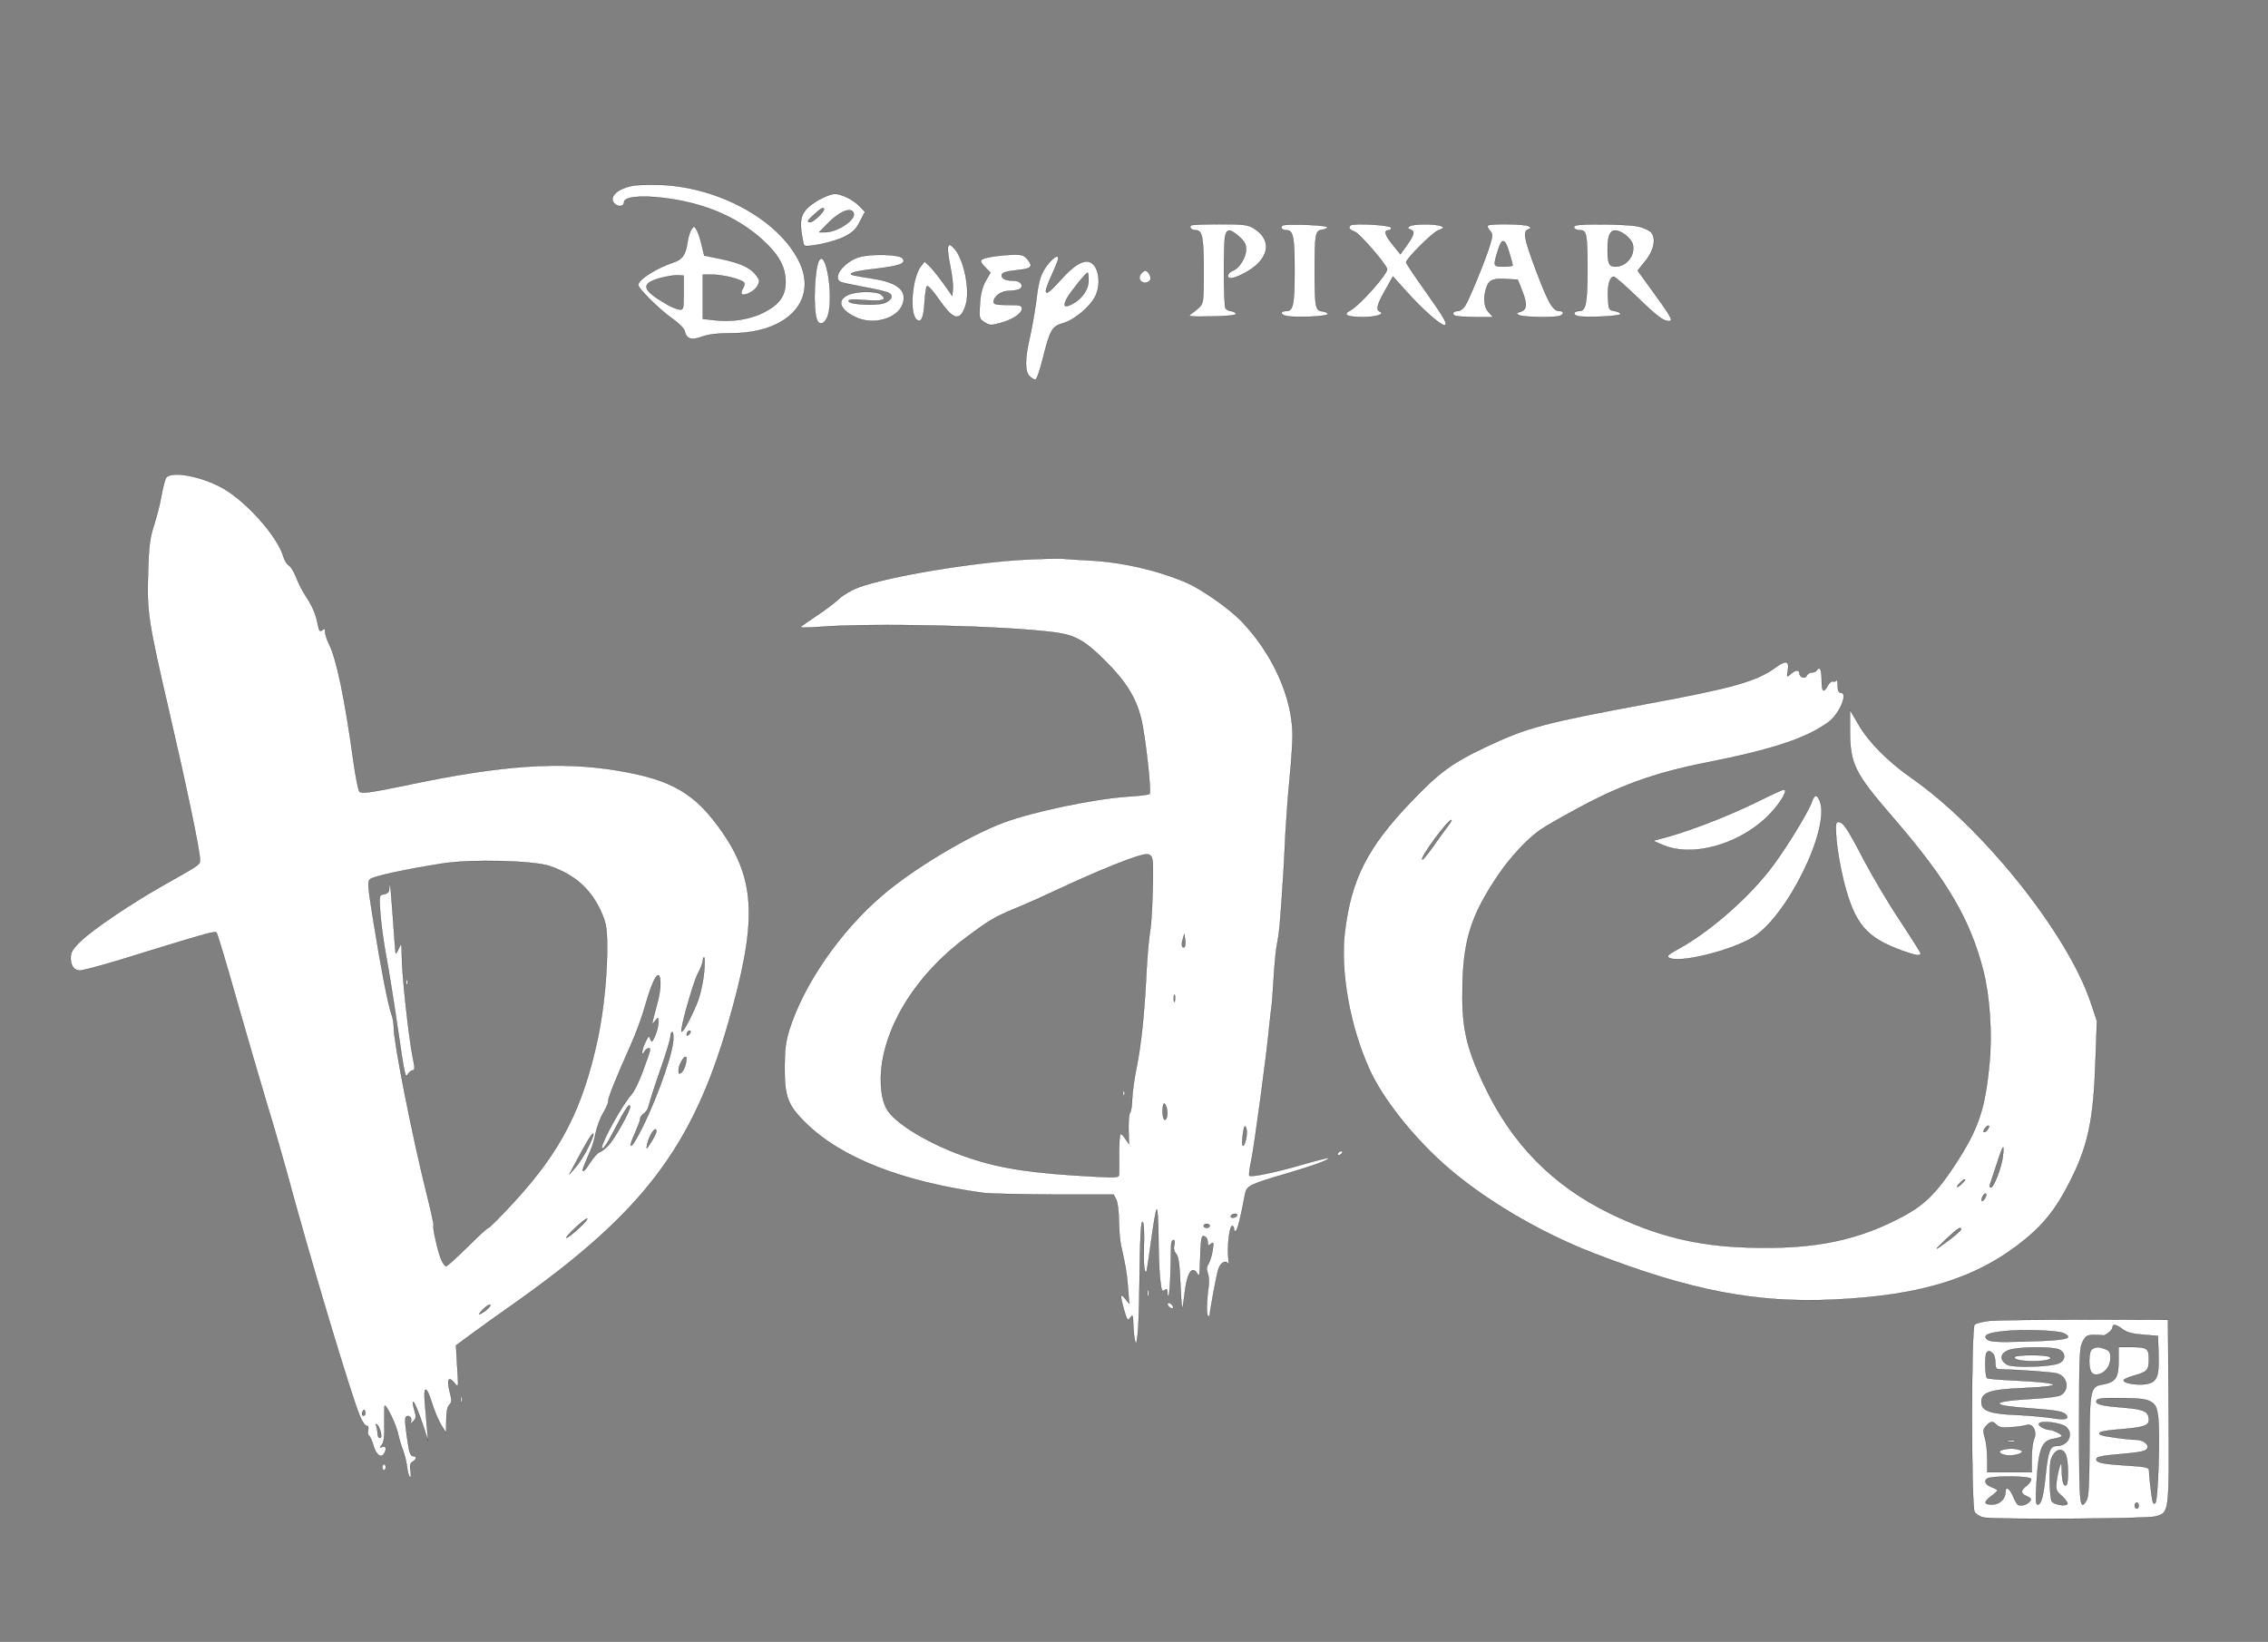 <?xml version="1.0" standalone="no"?>
<!DOCTYPE svg PUBLIC "-//W3C//DTD SVG 20010904//EN"
 "http://www.w3.org/TR/2001/REC-SVG-20010904/DTD/svg10.dtd">
<svg version="1.0" xmlns="http://www.w3.org/2000/svg"
 width="1123pt" height="813pt" viewBox="0 0 1123 813"
 preserveAspectRatio="xMidYMid meet">

<rect x="0" y="0" width="1123" height="813" fill="#808080" stroke="none"/>

<g transform="translate(0,813) scale(0.1,-0.1)"
fill="#FFFFFF" stroke="#000000">
<path d="M3144 7212 c-80 -11 -131 -54 -104 -87 18 -22 50 -19 50 4 0 26 81
35 196 21 214 -26 387 -104 515 -232 62 -62 88 -116 89 -183 0 -70 -32 -114
-110 -153 -68 -34 -159 -48 -245 -37 l-55 6 0 110 0 109 48 0 c52 0 147 -24
157 -40 3 -5 0 -18 -7 -29 -7 -11 -9 -23 -6 -27 13 -12 63 13 78 39 13 24 13
29 -6 54 -28 38 -76 60 -175 81 l-82 17 -12 50 c-6 28 -17 61 -24 74 -13 23
-14 24 -27 6 -7 -10 -16 -38 -20 -64 -8 -62 -26 -87 -71 -101 -84 -28 -173
-85 -173 -111 0 -18 109 -125 168 -166 33 -23 58 -48 62 -62 9 -40 33 -48 87
-28 33 12 78 17 144 17 284 0 436 169 330 367 -105 197 -387 352 -668 367 -49
2 -111 1 -139 -2z m241 -532 c0 -83 -1 -85 -23 -82 -13 2 -40 13 -60 25 -123
70 -132 102 -37 129 33 9 74 16 90 15 l30 -2 0 -85z"/>
<path d="M4050 7138 c-75 -46 -92 -78 -82 -157 5 -33 11 -63 14 -66 12 -12
147 16 197 42 44 22 60 38 79 76 l25 48 -24 25 c-32 34 -91 64 -127 64 -15 0
-52 -15 -82 -32z m30 -45 c0 -13 -53 -63 -67 -63 -20 0 -16 7 20 40 32 29 47
37 47 23z m147 -18 c12 -33 -79 -94 -141 -95 l-30 0 35 36 c62 66 123 92 136
59z"/>
<path d="M5897 7014 c-10 -11 3 -24 23 -24 33 0 40 -33 40 -200 0 -155 -1
-162 -23 -183 -13 -12 -32 -27 -43 -34 -15 -10 4 -12 104 -10 73 1 122 6 122
12 1 6 -10 12 -22 14 -13 1 -26 8 -30 15 -9 14 -10 311 -2 355 8 39 24 39 69
0 26 -23 35 -39 35 -63 0 -40 -33 -94 -65 -106 -14 -5 -25 -17 -25 -26 0 -21
38 -12 95 21 112 65 126 158 32 215 -28 17 -51 20 -168 20 -75 0 -139 -3 -142
-6z"/>
<path d="M6352 7014 c-17 -8 -5 -24 18 -24 33 0 40 -33 40 -200 0 -167 -7
-200 -40 -200 -33 0 -32 -19 2 -25 49 -9 203 -2 203 10 0 6 -12 11 -26 13 -36
4 -39 18 -39 202 0 181 3 198 36 202 14 2 26 8 27 13 2 10 -197 18 -221 9z"/>
<path d="M6687 7014 c-12 -13 -8 -19 22 -32 25 -11 149 -153 159 -183 8 -20
-135 -181 -182 -206 -40 -21 -18 -33 64 -33 63 0 110 15 83 27 -21 8 -15 34
26 106 l38 68 74 -82 c72 -80 161 -159 180 -159 21 0 3 33 -91 165 -55 77 -99
143 -98 147 10 26 128 143 157 156 32 13 34 16 16 23 -28 11 -137 11 -155 -1
-12 -8 -12 -10 3 -16 24 -9 21 -24 -16 -77 l-33 -46 -37 46 c-40 49 -47 73
-21 73 9 0 14 6 12 13 -5 13 -188 23 -201 11z"/>
<path d="M7367 7013 c-4 -3 1 -15 10 -25 15 -17 15 -22 -1 -76 -24 -77 -102
-266 -122 -297 -9 -14 -25 -25 -35 -25 -24 0 -33 -16 -13 -24 9 -3 54 -6 102
-6 l85 0 -21 23 c-25 26 -29 75 -11 126 13 36 33 44 105 39 l49 -3 23 -58 c25
-64 23 -92 -11 -101 -18 -5 -20 -8 -7 -16 16 -11 178 -14 204 -4 22 9 20 24
-3 24 -32 0 -55 41 -115 200 -60 160 -66 194 -39 204 15 6 15 8 3 16 -17 11
-193 14 -203 3z m107 -137 c9 -30 16 -57 16 -60 0 -3 -20 -6 -45 -6 -50 0 -51
2 -33 64 23 82 39 82 62 2z"/>
<path d="M7802 7013 c-19 -7 -4 -23 22 -23 32 0 36 -19 36 -197 0 -163 -8
-203 -39 -203 -29 0 -36 -18 -9 -25 37 -9 213 -1 212 10 0 6 -13 12 -30 15
-28 5 -29 7 -32 67 -3 61 9 103 29 103 5 0 54 -42 107 -93 107 -104 138 -127
165 -127 24 0 15 17 -80 148 l-74 102 36 45 c45 54 57 115 30 145 -9 10 -39
24 -66 29 -50 11 -283 14 -307 4z m245 -45 c18 -13 35 -35 38 -49 12 -54 -32
-109 -86 -109 -32 0 -39 15 -39 86 0 94 25 114 87 72z"/>
<path d="M4694 6907 c-3 -9 2 -51 11 -94 9 -43 15 -94 13 -113 l-3 -35 -46 65
c-26 36 -57 74 -69 85 l-22 20 -18 -23 c-42 -51 -58 -227 -24 -262 24 -24 38
4 42 83 2 39 8 76 12 80 4 5 31 -25 60 -67 71 -102 104 -110 131 -29 25 77
-10 242 -62 289 -17 15 -19 15 -25 1z"/>
<path d="M4251 6856 c-73 -24 -129 -98 -91 -121 6 -4 58 -15 116 -26 57 -10
113 -23 124 -29 25 -13 16 -35 -19 -50 -37 -15 -173 -9 -179 8 -3 9 15 11 81
6 87 -7 112 1 80 27 -21 18 -118 18 -160 0 -61 -25 -48 -72 32 -111 88 -43
211 -8 235 66 22 65 -25 105 -146 124 -38 6 -80 13 -94 16 -42 9 -4 21 113 34
114 14 143 25 127 50 -13 21 -160 25 -219 6z"/>
<path d="M4918 6860 c-69 -12 -74 -18 -42 -51 l28 -29 -24 -42 c-16 -29 -25
-63 -28 -114 -4 -70 -4 -72 23 -90 24 -15 33 -16 73 -5 63 16 112 48 112 72 0
17 -8 19 -70 19 -56 0 -70 3 -70 15 0 28 38 55 78 55 20 0 43 4 51 9 23 15 5
41 -28 41 -39 0 -61 9 -61 26 0 14 17 20 89 28 58 6 66 17 41 49 -19 23 -28
27 -73 26 -29 -1 -73 -5 -99 -9z"/>
<path d="M5194 6828 c-39 -47 -51 -81 -63 -187 -7 -51 -21 -131 -31 -177 -26
-109 -26 -175 -2 -197 10 -10 23 -17 29 -17 6 0 23 48 37 106 36 143 45 158
101 174 54 15 135 83 159 134 29 61 17 144 -23 166 -33 17 -81 -10 -147 -84
-84 -94 -96 -87 -44 27 17 37 30 71 30 77 0 19 -18 10 -46 -22z m196 -87 c0
-45 -33 -92 -82 -117 -39 -20 -46 -11 -25 29 17 31 94 127 103 127 2 0 4 -18
4 -39z"/>
<path d="M4056 6841 c-23 -37 -31 -241 -11 -294 13 -33 43 -20 56 26 26 97
-11 323 -45 268z"/>
<path d="M5650 6775 c-17 -20 -5 -45 20 -45 11 0 23 7 26 15 6 15 -11 45 -26
45 -4 0 -13 -7 -20 -15z"/>
<path d="M821 5762 c-5 -10 -15 -49 -22 -87 -6 -38 -23 -103 -36 -144 -21 -64
-26 -102 -30 -237 -6 -198 0 -237 107 -699 84 -362 150 -678 150 -720 0 -27 8
-22 -175 -125 -168 -95 -353 -220 -416 -281 -40 -39 -49 -54 -49 -83 0 -44 23
-68 58 -60 56 12 144 37 342 99 280 86 314 95 322 87 4 -4 49 -152 98 -327 50
-176 118 -408 150 -515 33 -107 77 -260 99 -340 113 -421 322 -1117 363 -1212
11 -27 26 -48 33 -48 8 0 11 -8 8 -21 -3 -12 -2 -24 4 -28 5 -3 15 -25 22 -49
13 -45 37 -64 52 -41 15 23 11 42 -7 35 -15 -6 -15 -4 -3 10 10 12 14 43 12
106 0 48 0 88 2 88 11 0 56 -95 65 -136 6 -27 17 -65 25 -84 7 -19 17 -56 20
-82 3 -26 10 -50 15 -53 5 -3 6 11 3 31 -5 28 -2 39 10 46 21 11 22 28 2 28
-8 0 -16 13 -20 33 -18 107 -22 153 -15 161 13 13 32 -4 25 -23 -5 -14 -4 -14
11 1 15 15 16 23 6 55 -6 20 -9 39 -7 41 5 6 27 -47 54 -128 l21 -65 -5 58
c-3 32 -8 89 -11 128 -8 90 7 91 35 1 11 -37 32 -85 45 -107 l25 -40 1 62 c0
41 5 67 15 77 13 13 13 21 1 68 -15 60 -4 76 26 38 19 -23 19 -23 12 82 l-6
106 73 54 c41 30 142 103 225 161 626 444 872 766 1049 1378 144 498 139 705
-26 945 -134 195 -250 264 -524 309 -279 46 -568 27 -1029 -70 -188 -39 -230
-45 -245 -36 -6 4 -20 72 -31 152 -43 311 -84 509 -121 580 -10 21 -19 48 -19
60 0 18 -3 19 -14 9 -12 -9 -16 -5 -22 27 -9 50 -27 92 -62 145 -16 24 -36 64
-46 91 -10 26 -26 51 -35 57 -10 5 -23 26 -29 48 -29 96 -179 265 -294 332
-110 63 -266 92 -287 52z m1903 -1921 c123 -44 197 -109 250 -220 25 -56 30
-79 32 -151 3 -148 -16 -340 -46 -482 -75 -348 -182 -557 -415 -810 -65 -71
-122 -128 -127 -128 -5 0 -52 -43 -104 -95 -53 -52 -100 -95 -105 -95 -6 0
-17 16 -25 35 -16 39 -44 162 -37 168 2 2 -14 76 -36 163 -71 285 -161 742
-161 815 0 21 -5 50 -11 66 -16 41 -53 231 -89 456 -28 173 -31 201 -18 213
14 14 167 48 358 78 143 23 453 15 534 -13z m762 -527 c-4 -42 -17 -104 -30
-139 -23 -62 -74 -160 -81 -153 -9 9 57 242 80 286 14 26 25 55 25 64 0 10 3
18 6 18 4 0 4 -34 0 -76z m-216 -57 c0 -23 -7 -67 -16 -97 -8 -30 -18 -66 -21
-80 -5 -24 -5 -25 11 -5 15 20 15 19 16 -8 0 -15 -7 -44 -16 -65 -14 -32 -17
-35 -24 -17 -6 18 -8 17 -23 -12 -19 -37 -25 -82 -6 -50 5 9 15 17 21 17 12 0
11 -5 -31 -119 -17 -46 -41 -96 -54 -110 -45 -50 -147 -234 -147 -263 1 -20
28 19 70 102 45 87 69 123 70 100 0 -22 -77 -160 -108 -192 -14 -15 -33 -30
-43 -33 -10 -3 -30 -26 -46 -50 -33 -54 -49 -59 -28 -10 8 19 22 51 30 71 9
19 20 58 25 86 6 28 22 72 37 97 15 25 26 51 25 58 -3 13 40 119 112 280 25
56 57 143 71 194 41 146 75 194 75 106z m142 -249 c-7 -7 -12 -8 -12 -2 0 6 3
14 7 17 3 4 9 5 12 2 2 -3 -1 -11 -7 -17z m-79 -35 c-10 -92 -103 -341 -180
-478 -35 -63 -41 -44 -8 26 13 30 25 61 25 69 0 8 8 20 19 27 10 6 21 24 24
40 3 15 28 93 56 173 28 80 51 155 51 168 0 12 4 22 9 22 5 0 6 -21 4 -47z
m62 -112 c-3 -16 -13 -35 -21 -42 -11 -9 -14 -7 -14 13 0 24 28 73 37 64 3 -2
2 -18 -2 -35z m-145 -333 c0 -7 -12 -31 -26 -53 -24 -38 -25 -39 -19 -10 10
46 45 95 45 63z m-338 -80 c-17 -35 -45 -79 -62 -98 l-31 -35 32 60 c59 110
81 146 87 141 3 -3 -9 -34 -26 -68z m-48 -402 c-27 -25 -53 -45 -59 -45 -5 0
14 22 44 50 29 27 56 48 59 45 2 -3 -17 -26 -44 -50z m-444 -392 c-8 -8 -23
-20 -34 -26 -19 -10 -18 -8 3 16 26 27 53 37 31 10z m-614 -531 c-10 -10 -19
5 -10 18 6 11 8 11 12 0 2 -7 1 -15 -2 -18z m79 -85 c5 -18 3 -28 -4 -28 -6 0
-11 9 -11 19 0 11 -3 28 -6 38 -5 12 -4 15 4 8 6 -5 14 -22 17 -37z"/>
<path d="M1930 3755 c-2 -11 -3 -27 -4 -35 -1 -8 -12 -17 -25 -18 -24 -4 -24
-4 -18 -95 4 -51 17 -150 31 -222 13 -71 38 -227 55 -345 36 -245 38 -253 52
-227 6 9 16 17 23 17 11 0 11 11 0 64 -19 92 -54 408 -54 496 -1 72 -2 74 -15
45 -7 -16 -14 -28 -16 -25 -1 3 -7 86 -14 185 -7 99 -13 171 -15 160z"/>
<path d="M2011 3264 c0 -11 3 -14 6 -6 3 7 2 16 -1 19 -3 4 -6 -2 -5 -13z"/>
<path d="M5073 5359 c-261 -14 -681 -84 -826 -139 -31 -12 -74 -37 -94 -56
-20 -19 -69 -56 -107 -81 -39 -26 -75 -51 -81 -56 -6 -6 28 -6 95 -1 264 20
904 6 1159 -27 103 -13 152 -40 251 -139 104 -103 154 -183 180 -287 21 -85
52 -364 42 -374 -4 -4 -52 -10 -106 -13 -174 -12 -473 -75 -620 -130 -174 -66
-444 -228 -597 -359 -209 -179 -390 -441 -461 -667 -18 -60 -23 -97 -23 -190
0 -141 16 -183 102 -268 175 -174 477 -293 883 -349 30 -4 188 -7 350 -8 l294
0 13 -25 c7 -14 13 -61 13 -105 1 -44 5 -98 10 -120 23 -102 29 -135 35 -210
l6 -80 -20 25 c-25 31 -26 16 -5 -58 15 -51 18 -54 30 -37 13 17 14 14 15 -31
1 -27 4 -62 8 -79 6 -27 8 -24 14 25 4 30 8 143 9 250 3 246 8 332 18 305 4
-11 6 -63 4 -115 -3 -88 2 -138 12 -127 3 2 13 71 24 152 11 82 23 152 27 156
5 4 8 -56 9 -134 0 -78 4 -173 8 -210 6 -57 10 -66 22 -56 11 9 14 7 14 -11 0
-13 3 -20 6 -17 4 3 8 57 10 119 1 62 3 123 3 136 1 12 6 22 11 22 6 0 8 -11
4 -25 -4 -17 -1 -32 9 -43 12 -13 17 -49 21 -141 3 -68 7 -126 10 -128 2 -2 6
25 10 59 12 114 38 157 65 110 8 -13 11 -8 12 28 5 161 7 169 28 155 6 -3 11
-15 11 -27 0 -17 2 -18 15 -8 14 12 15 8 9 -31 -3 -24 -13 -54 -20 -66 -10
-16 -11 -29 -4 -47 5 -13 7 -40 5 -58 -11 -82 -12 -148 -4 -154 5 -3 9 -2 9 3
0 20 32 192 42 226 11 37 41 52 51 25 2 -7 2 8 -1 34 -6 57 6 158 19 158 5 0
9 -7 9 -16 0 -8 4 -13 9 -9 9 5 24 66 46 183 8 40 21 47 205 101 140 41 215
69 208 77 -3 2 -58 -12 -124 -31 -133 -39 -262 -66 -268 -56 -3 4 2 38 10 76
15 72 77 531 89 665 4 41 9 84 11 95 2 11 6 70 10 130 3 61 10 133 14 160 16
88 17 99 35 375 2 36 7 124 10 195 4 72 13 195 21 275 8 80 14 174 14 210 -1
186 -98 402 -252 563 -63 65 -199 160 -273 192 -145 62 -319 102 -479 110 -55
3 -119 7 -141 9 -22 1 -104 -1 -182 -5z m633 -1486 c7 -25 -1 -291 -10 -343
-8 -48 -16 -136 -21 -245 -10 -188 -25 -326 -46 -434 -12 -57 -22 -129 -23
-160 0 -31 -5 -63 -11 -71 -5 -8 -8 -46 -7 -85 l2 -70 -19 28 c-10 16 -21 25
-24 20 -3 -5 -6 -47 -6 -94 1 -46 0 -92 0 -103 -1 -17 -8 -18 -123 -12 -303
16 -459 39 -617 92 -194 64 -375 173 -413 247 -30 59 -35 164 -13 263 46 211
196 424 410 583 114 85 141 101 245 144 47 19 130 56 185 82 223 105 420 184
462 185 16 0 25 -7 29 -27z m160 -431 c-12 -12 -18 8 -10 35 l8 28 4 -28 c2
-16 1 -31 -2 -35z m-49 -269 c-3 -10 -5 -4 -5 12 0 17 2 24 5 18 2 -7 2 -21 0
-30z m-37 -555 c0 -15 -4 -29 -9 -32 -10 -7 -18 29 -13 63 3 19 6 21 13 10 5
-8 9 -26 9 -41z m388 -135 c-14 -49 -22 -26 -13 35 6 39 9 43 16 25 4 -12 3
-38 -3 -60z m-43 -373 c-3 -5 -13 -10 -21 -10 -8 0 -12 5 -9 10 3 6 13 10 21
10 8 0 12 -4 9 -10z m-135 -50 c0 -5 -7 -10 -15 -10 -8 0 -15 5 -15 10 0 6 7
10 15 10 8 0 15 -4 15 -10z"/>
<path d="M5561 2714 c0 -11 3 -14 6 -6 3 7 2 16 -1 19 -3 4 -6 -2 -5 -13z"/>
<path d="M8790 4824 c-91 -67 -211 -101 -635 -179 -515 -96 -592 -116 -803
-216 -162 -77 -225 -123 -363 -267 -218 -227 -298 -384 -330 -646 -24 -195 26
-473 124 -686 63 -137 204 -317 357 -456 191 -173 477 -344 755 -451 477 -184
799 -246 1185 -228 439 20 717 108 952 302 91 76 148 148 211 270 96 185 123
313 133 613 l7 195 -32 95 c-113 336 -532 861 -884 1106 -118 83 -212 177
-263 264 l-44 75 0 -92 c0 -177 19 -216 215 -443 266 -307 380 -502 445 -756
32 -124 45 -312 31 -456 -22 -233 -54 -327 -173 -509 -84 -128 -144 -189 -238
-242 -231 -128 -454 -175 -786 -164 -255 8 -451 57 -681 168 -286 139 -490
348 -626 639 -92 196 -111 291 -105 509 7 217 47 337 177 529 60 89 148 183
211 225 19 13 89 54 156 90 227 126 403 190 668 242 323 64 492 120 599 199
55 40 100 146 62 146 -11 0 -15 11 -16 38 0 20 -3 32 -5 25 -3 -7 -11 -10 -18
-7 -7 3 -18 -7 -26 -21 -21 -39 -30 -30 -30 30 0 51 -10 69 -25 45 -3 -5 -14
-10 -25 -10 -10 0 -20 -7 -24 -15 -6 -18 -36 -9 -36 11 0 19 -19 18 -43 -3
-20 -18 -20 -17 -14 20 7 46 -11 49 -63 11z m-1622 -786 c-14 -18 -47 -64 -73
-101 -26 -37 -50 -66 -53 -63 -10 11 126 196 145 196 3 0 -6 -15 -19 -32z
m2672 -1503 c-7 -9 -15 -13 -18 -10 -3 2 1 11 8 20 7 9 15 13 18 10 3 -2 -1
-11 -8 -20z m77 -132 c-7 -55 -45 -153 -59 -153 -6 0 -8 6 -5 13 2 6 17 51 33
100 15 48 30 87 32 87 3 0 2 -21 -1 -47z m-187 -116 c0 -2 -9 -12 -20 -22 -24
-21 -27 -14 -4 9 15 15 24 20 24 13z m100 -88 c-7 -11 -14 -19 -16 -16 -7 7 7
37 17 37 6 0 5 -9 -1 -21z m-120 -157 c0 -4 -24 -25 -52 -47 -85 -63 -87 -63
-24 -3 59 56 76 67 76 50z"/>
<path d="M8699 4159 c-155 -76 -363 -155 -484 -184 l-30 -8 43 -19 c172 -77
454 24 583 209 29 42 36 63 20 63 -4 0 -64 -27 -132 -61z"/>
<path d="M8971 4159 c-19 -55 -147 -261 -215 -345 -118 -147 -296 -300 -441
-380 -57 -31 -64 -39 -50 -47 50 -27 298 33 412 100 169 99 387 540 334 676
-14 36 -27 34 -40 -4z"/>
<path d="M9093 3972 c4 -48 20 -140 36 -205 54 -212 110 -279 288 -344 69 -25
93 -28 93 -14 0 5 -45 76 -99 158 -55 81 -136 218 -181 303 -85 163 -104 190
-128 190 -13 0 -14 -14 -9 -88z"/>
<path d="M6625 2420 c-3 -5 -2 -10 4 -10 5 0 13 5 16 10 3 6 2 10 -4 10 -5 0
-13 -4 -16 -10z"/>
<path d="M5682 1725 c0 -16 2 -22 5 -12 2 9 2 23 0 30 -3 6 -5 -1 -5 -18z"/>
<path d="M5782 1669 c2 -7 10 -15 17 -17 8 -3 12 1 9 9 -2 7 -10 15 -17 17 -8
3 -12 -1 -9 -9z"/>
<path d="M9852 1590 c-35 -4 -68 -12 -75 -19 -17 -17 -17 -897 0 -927 7 -12
27 -24 44 -28 54 -11 811 -7 851 5 70 19 69 12 66 522 l-3 452 -410 1 c-225 0
-438 -3 -473 -6z m658 -42 c22 -16 50 -23 102 -27 l73 -6 3 -94 c3 -112 -8
-136 -65 -145 -43 -6 -108 5 -108 19 0 5 23 16 50 23 68 19 75 27 75 82 0 55
-8 60 -97 60 l-53 0 0 -70 c0 -82 -15 -104 -78 -115 -62 -10 -65 -27 -66 -309
-1 -180 -4 -247 -14 -264 -34 -59 -37 -24 -37 369 0 349 2 387 18 417 15 28
23 32 57 32 22 0 41 -1 43 -2 8 -5 47 25 47 37 0 21 16 19 50 -7z m-293 -19
c13 -5 23 -13 23 -18 0 -13 -60 -20 -233 -24 -109 -3 -152 -1 -165 9 -28 21
-3 34 84 43 90 9 256 4 291 -10z m-22 -81 c35 -16 34 -55 -2 -69 -45 -18 -224
-22 -253 -7 -48 26 -34 67 26 78 62 12 201 11 229 -2z m-327 -20 c7 -7 12 -27
12 -45 0 -25 4 -33 18 -33 97 -2 263 -14 288 -21 53 -16 63 -83 16 -108 -10
-5 -63 -13 -118 -16 -133 -8 -184 -15 -184 -25 0 -9 49 -16 170 -25 112 -8
148 -15 160 -30 18 -22 -6 -28 -73 -16 -34 5 -112 12 -174 15 -123 5 -166 19
-171 54 -8 56 34 72 208 79 216 9 190 27 -54 38 -65 3 -123 8 -127 11 -10 6
-12 118 -2 127 9 10 17 9 31 -5z m784 -240 c22 -14 28 -28 34 -74 10 -82 0
-412 -14 -426 -8 -8 -12 -1 -16 23 -6 39 -15 116 -15 140 -1 13 -20 17 -108
22 -123 8 -153 14 -153 32 0 9 22 15 68 20 147 13 171 17 182 30 16 19 -14 45
-53 46 -18 0 -45 3 -62 5 -16 2 -49 6 -72 10 -24 3 -45 9 -48 14 -6 10 27 17
130 25 89 8 115 17 115 43 0 43 -22 54 -126 62 -101 8 -134 16 -134 30 0 16
26 19 135 17 85 -1 117 -6 137 -19z m-765 -114 c12 -12 30 -15 72 -11 31 2 65
7 76 11 30 10 53 -33 37 -69 -7 -14 -12 -57 -12 -95 l0 -70 -110 0 -110 0 0
66 c0 37 -5 84 -12 105 -10 34 -9 42 7 59 22 24 32 25 52 4z m344 -10 c39 -35
9 -94 -48 -94 -32 0 -42 -25 -54 -142 -11 -110 -22 -148 -40 -148 -9 0 -10 29
-5 109 10 169 26 208 86 217 22 4 40 10 40 14 0 7 -45 30 -60 30 -24 0 -61 21
-54 31 10 17 112 4 135 -17z m-1 -140 c12 -32 13 -141 1 -148 -13 -8 -21 19
-22 72 0 38 -2 43 -9 25 -5 -13 -12 -45 -16 -72 -6 -47 -5 -52 26 -79 18 -17
30 -34 27 -39 -8 -13 -64 -4 -77 12 -12 14 -15 179 -4 210 18 51 58 62 74 19z
m-174 -116 c4 -6 -4 -20 -19 -33 -34 -26 -34 -39 -1 -54 20 -9 24 -14 15 -25
-14 -17 -45 -26 -59 -17 -5 3 -17 23 -25 44 -17 39 -37 50 -37 19 0 -34 -29
-62 -66 -62 -42 0 -43 13 -4 42 17 12 30 24 30 28 0 3 -13 11 -30 17 -35 13
-40 40 -7 46 51 10 196 7 203 -5z m534 -133 c0 -8 -4 -15 -10 -15 -5 0 -10 7
-10 15 0 8 5 15 10 15 6 0 10 -7 10 -15z"/>
<path d="M10360 1450 c-10 -6 -15 -26 -15 -60 0 -55 15 -74 50 -64 32 9 55 43
55 80 0 28 -5 36 -26 44 -31 12 -45 12 -64 0z"/>
<path d="M9976 1411 c-8 -12 29 -21 89 -21 65 0 102 10 83 21 -17 12 -165 11
-172 0z"/>
<path d="M9938 993 c12 -2 30 -2 40 0 9 3 -1 5 -23 4 -22 0 -30 -2 -17 -4z"/>
<path d="M9923 953 c-30 -6 -29 -19 2 -27 44 -11 117 13 75 25 -28 8 -45 8
-77 2z"/>
<path d="M2282 1200 c0 -14 2 -19 5 -12 2 6 2 18 0 25 -3 6 -5 1 -5 -13z"/>
<path d="M1893 865 c0 -8 4 -15 9 -15 4 0 8 7 8 15 0 8 -4 15 -8 15 -5 0 -9
-7 -9 -15z"/>
</g>
</svg>
